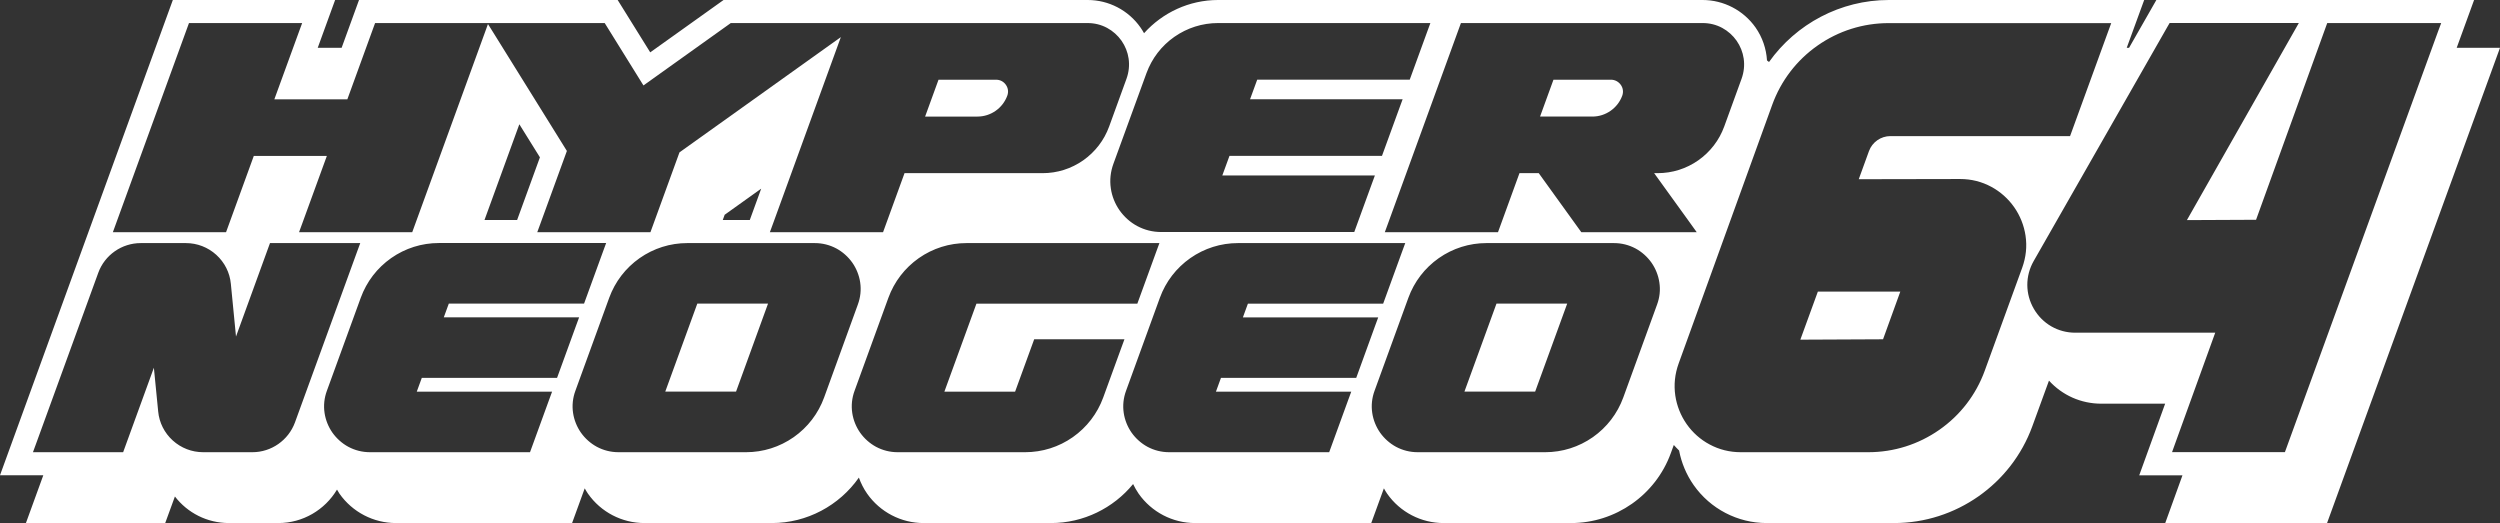 <?xml version="1.0" encoding="utf-8"?>
<!-- Generator: Adobe Illustrator 25.0.0, SVG Export Plug-In . SVG Version: 6.00 Build 0)  -->
<svg version="1.1" id="Layer_1" xmlns="http://www.w3.org/2000/svg" xmlns:xlink="http://www.w3.org/1999/xlink" x="0px" y="0px"
	 viewBox="0 0 3839 803.1" style="enable-background:new 0 0 3839 803.1;" xml:space="preserve">
<rect x="0" y="0" width="3839" height="803.1" fill="#333333" stroke="none"/>
<style type="text/css">
	.st0{fill:#FFFFFF;}
</style>
<g>
	<g>
		<path class="st0" d="M2473.9,122.4h-88.4l-20.6,56.6h80.4c20.4,0,38.8-12.9,45.8-32c2.1-5.7,1.3-11.8-2.2-16.7
			S2479.9,122.4,2473.9,122.4z"/>
		<polygon class="st0" points="2248.8,601.3 2357.4,601.3 2406.6,466.2 2298,466.2 		"/>
		<path class="st0" d="M1546.8,146.9c2.1-5.7,1.3-11.8-2.2-16.7c-3.5-5-8.9-7.8-15-7.8h-88.4l-20.6,56.6h80.4
			C1521.5,179,1539.8,166.1,1546.8,146.9z"/>
		<path class="st0" d="M3772.5,73.4L3799.2,0l-487.9,0l-41.9,73.4h-3.6L3292.6,0h-392.2c-74.1,0-142.3,36.7-183.9,95.2
			c-1-0.8-2-1.6-3.1-2.4c-1.1-17.9-7-35.5-17.6-50.6C2677.2,15.8,2646.8,0,2614.5,0h-744.1c-44.1,0-85.2,19.3-113.6,51
			c-1.7-3-3.4-5.9-5.4-8.7C1732.9,15.8,1702.6,0,1670.3,0h-559.2L998.5,80.4L948.5,0H551.3l-26.7,73.4h-36.7L514.6,0H265.4L0,729.8
			h66.5l-26.7,73.4h213.9l14.9-40.8c19.2,25,49.3,40.8,83.1,40.8h75.8c37.3,0,71.4-20.1,90-51.4c1.3,2.1,2.4,4.2,3.8,6.3
			c19.8,28.2,52.2,45.1,86.7,45.1h270.5l19.4-53.3c1.6,2.8,3.2,5.6,5,8.2c19.8,28.3,52.2,45.1,86.7,45.1h195.7
			c53.9,0,103.5-26.9,133.6-69.8c3.1,8.6,7.3,17,12.7,24.7c19.8,28.2,52.2,45.1,86.7,45.1H1614c49.6,0,95.6-22.8,126-59.9
			c2.5,5.1,5.2,10.1,8.5,14.8c19.8,28.2,52.2,45.1,86.7,45.1h270.5l19.4-53.3c1.6,2.8,3.2,5.6,5,8.2c19.8,28.3,52.2,45.1,86.7,45.1
			h195.7c68.3,0,129.9-43.1,153.2-107.3l4.6-12.6c2.6,2.9,5.3,5.8,8.1,8.5c3.6,18.8,11.1,37,22.4,53.1
			c25.6,36.5,67.5,58.3,112.1,58.3h195.8c94.5,0,179.8-59.7,212.1-148.5l25.6-70.2c20.4,22.4,49.1,35.4,80.4,35.4l98,0l-39.8,110
			h66.4l-26.5,73.4h248.5L3839,73.4L3772.5,73.4z M1760.5,112.4c8.3-22.7,23.1-42,42.8-55.8c19.8-13.8,43-21.2,67.1-21.2h312.4h13.7
			l-4.7,12.8l-24.7,67.8l-2.3,6.3h-6.7h-227.5l-11,30.1h220.6h13.7l-4.7,12.8l-24.7,67.8l-2.3,6.3h-6.7H1888l-11,30.1h220.6h13.7
			l-4.7,12.8l-24.7,67.8l-2.3,6.3h-6.7h-289.6c-13.2,0-25.6-3.1-37-9.2c-10.7-5.7-20-14.1-27.1-24.1c-7-10-11.7-21.7-13.4-33.7
			c-1.9-12.8-0.5-25.6,4-37.9L1760.5,112.4z M178,343.7L287.9,41.7l2.3-6.3h6.7h153.4H464l-4.7,12.8l-38,104.3h112.1l40.3-110.8
			l2.3-6.3h6.7h153.4h12.2h1.4h15.7h157.9h5.3l2.8,4.5l56.7,91.3l131.6-94l2.5-1.8h3.1h166.1h7.5h6.7h15.6h348.9
			c10.7,0,20.8,2.5,30.1,7.5c8.7,4.7,16.3,11.5,22,19.6c5.7,8.2,9.5,17.6,10.9,27.4c1.5,10.4,0.4,20.8-3.2,30.9l-26.7,73.5
			c-7.7,21.1-21.5,39-39.8,51.9c-18.4,12.9-40,19.7-62.4,19.7H1389l-30.7,84.4l-2.3,6.3h-6.7h-153.4h-13.7l4.7-12.8L1291.2,57
			L1043.4,234l-42.3,116.3l-2.3,6.3h-6.7H838.6H825l4.7-12.8l40.8-112L757.5,50l-8.2-13.1l-4.1,11.4L635.3,350.3l-2.3,6.3h-6.7
			H472.9h-13.7l4.7-12.8l38-104.3H389.7l-40.3,110.8l-2.3,6.3h-6.7H187h-13.7L178,343.7z M1168.9,289.7l-17.5,48.1h-41.5l2.9-8
			L1168.9,289.7z M794.1,337.8h-50.1l53.5-147l31.6,50.8L794.1,337.8z M387.7,694.4h-75.8c-17.3,0-33.8-6.4-46.6-18
			c-12.8-11.6-20.8-27.4-22.4-44.6l-6.6-67.1l-44.9,123.4l-2.3,6.3h-6.7H64.2H50.6l4.7-12.8l95.6-262.7
			c9.9-27.3,36.1-45.6,65.2-45.6h69.4c17.3,0,33.8,6.4,46.6,18c12.8,11.6,20.8,27.4,22.4,44.6l7.9,80.9l49.9-137.2l2.3-6.3h6.7
			h118.2h13.7l-4.7,12.8l-95.6,262.7C442.9,676,416.7,694.4,387.7,694.4z M857.7,574l-2.3,6.3h-6.7h-201l-7.7,21.1h194.1h13.7
			l-4.7,12.8l-26.9,73.9l-2.3,6.3h-6.7h-239c-11.8,0-23-2.8-33.3-8.3c-9.6-5.2-18-12.7-24.4-21.7c-6.3-9-10.5-19.5-12.1-30.3
			c-1.7-11.5-0.5-23,3.6-34.1L554,457.2c9-24.7,25.2-45.8,46.7-60.9c21.6-15.1,46.9-23.1,73.2-23.1h243.2h13.7l-4.7,12.8l-26.9,73.9
			l-2.3,6.3h-6.7h-201l-7.7,21.1h194.1h13.7l-4.7,12.8L857.7,574z M1265.5,610.4c-9,24.7-25.2,45.8-46.7,60.9
			c-21.6,15.1-46.9,23.1-73.2,23.1H949.8c-11.8,0-23-2.8-33.3-8.3c-9.6-5.2-18-12.7-24.4-21.7c-6.3-9-10.5-19.5-12.1-30.3
			c-1.7-11.5-0.5-23,3.6-34.1l51.9-142.7c9-24.7,25.2-45.8,46.7-60.9c21.6-15.1,46.9-23.1,73.2-23.1h195.7c11.8,0,23,2.8,33.3,8.3
			c9.6,5.2,18,12.7,24.4,21.7c6.3,9,10.5,19.5,12.1,30.3c1.7,11.5,0.5,23-3.6,34.1L1265.5,610.4z M1694.1,610.4
			c-9,24.7-25.2,45.8-46.7,60.9s-46.9,23.1-73.2,23.1h-195.7c-11.8,0-23-2.8-33.3-8.3c-9.6-5.2-18-12.7-24.4-21.7
			c-6.3-9-10.5-19.5-12.1-30.3c-1.7-11.5-0.5-23,3.6-34.1l51.9-142.7c9-24.7,25.2-45.8,46.7-60.9c21.6-15.1,46.9-23.1,73.2-23.1
			h282.6h13.7l-4.7,12.8l-26.9,73.9l-2.3,6.3h-6.7h-240.4l-49.2,135.1h108.6l27-74.1l2.3-6.3h6.7H1713h13.7l-4.7,12.8L1694.1,610.4z
			 M2084.9,574l-2.3,6.3h-6.7h-201l-7.7,21.1h194.1h13.7l-4.7,12.8l-26.9,73.9l-2.3,6.3h-6.7h-239c-11.8,0-23-2.8-33.3-8.3
			c-9.6-5.2-18-12.7-24.4-21.7c-6.3-9-10.5-19.5-12.1-30.3c-1.7-11.5-0.5-23,3.6-34.1l51.9-142.7c9-24.7,25.2-45.8,46.7-60.9
			c21.6-15.1,46.9-23.1,73.2-23.1h243.2h13.7l-4.7,12.8l-26.9,73.9l-2.3,6.3h-6.7h-201l-7.7,21.1h194.1h13.7l-4.7,12.8L2084.9,574z
			 M2544.6,467.7l-51.9,142.7c-9,24.7-25.2,45.8-46.7,60.9c-21.6,15.1-46.9,23.1-73.2,23.1H2177c-11.8,0-23-2.8-33.3-8.3
			c-9.6-5.2-18-12.7-24.4-21.7c-6.3-9-10.5-19.5-12.1-30.3c-1.7-11.5-0.5-23,3.6-34.1l51.9-142.7c9-24.7,25.2-45.8,46.7-60.9
			c21.6-15.1,46.9-23.1,73.2-23.1h195.7c11.8,0,23,2.8,33.3,8.3c9.6,5.2,18,12.7,24.4,21.7c6.3,9,10.5,19.5,12.1,30.3
			C2549.9,445.1,2548.7,456.5,2544.6,467.7z M2433.2,356.6h-4.9l-2.9-4l-62.5-86.7h-29.6l-30.7,84.4l-2.3,6.3h-6.7h-153.4h-13.7
			l4.7-12.8l109.9-302.1l2.3-6.3h6.7h364.5c10.7,0,20.8,2.5,30.1,7.5c8.7,4.7,16.3,11.5,22,19.6c5.7,8.2,9.5,17.6,10.9,27.4
			c1.5,10.4,0.4,20.8-3.2,30.9l-26.7,73.5c-7.7,21.1-21.5,39-39.8,51.9c-18.4,12.9-40,19.7-62.4,19.7h-5.4l54.5,75.5l10.9,15.2
			h-18.7H2433.2z M3105.3,411.1l-57.5,158.1c-13.4,36.9-37.5,68.3-69.7,90.8c-32.2,22.5-69.9,34.4-109.2,34.4h-195.8
			c-17.1,0-33.2-4-48-12c-13.9-7.4-26-18.2-35.1-31.2s-15.1-28.1-17.4-43.7c-2.4-16.6-0.7-33.1,5.1-49.2L2721.4,161
			c13.4-37,37.5-68.5,69.6-91c32.2-22.6,70-34.5,109.3-34.5h328h13.7l-4.7,12.8l-56.2,154.4l-2.3,6.3h-6.7l-269.2,0
			c-14.7,0-27.9,9.3-32.9,23l-15.7,43.2l155.4-0.3h0.2c17.1,0,33.2,4,48,12c13.9,7.5,26,18.3,35.1,31.3c9.1,13,15.1,28.1,17.4,43.7
			C3112.9,378.5,3111.1,395,3105.3,411.1z M3743.9,48.2l-232.9,639.8l-2.3,6.3h-6.7h-153h-13.6l4.6-12.8l61.7-170.6l-214.9,0
			c-26.5,0-50.3-13.7-63.6-36.6c-13.3-22.9-13.4-50.4-0.3-73.4l206-360.8l2.8-4.8h5.6h176.4h16.4l-8.1,14.3l-163.8,288.4l106.2-0.5
			l107-295.8l2.3-6.3h6.7H3735h13.7L3743.9,48.2z"/>
		<polygon class="st0" points="1021.6,601.3 1130.3,601.3 1179.4,466.2 1070.8,466.2 		"/>
		<polygon class="st0" points="2764.6,521.6 2891.6,521 2918.1,447.8 2791.5,447.8 		"/>
	</g>
</g>
</svg>
